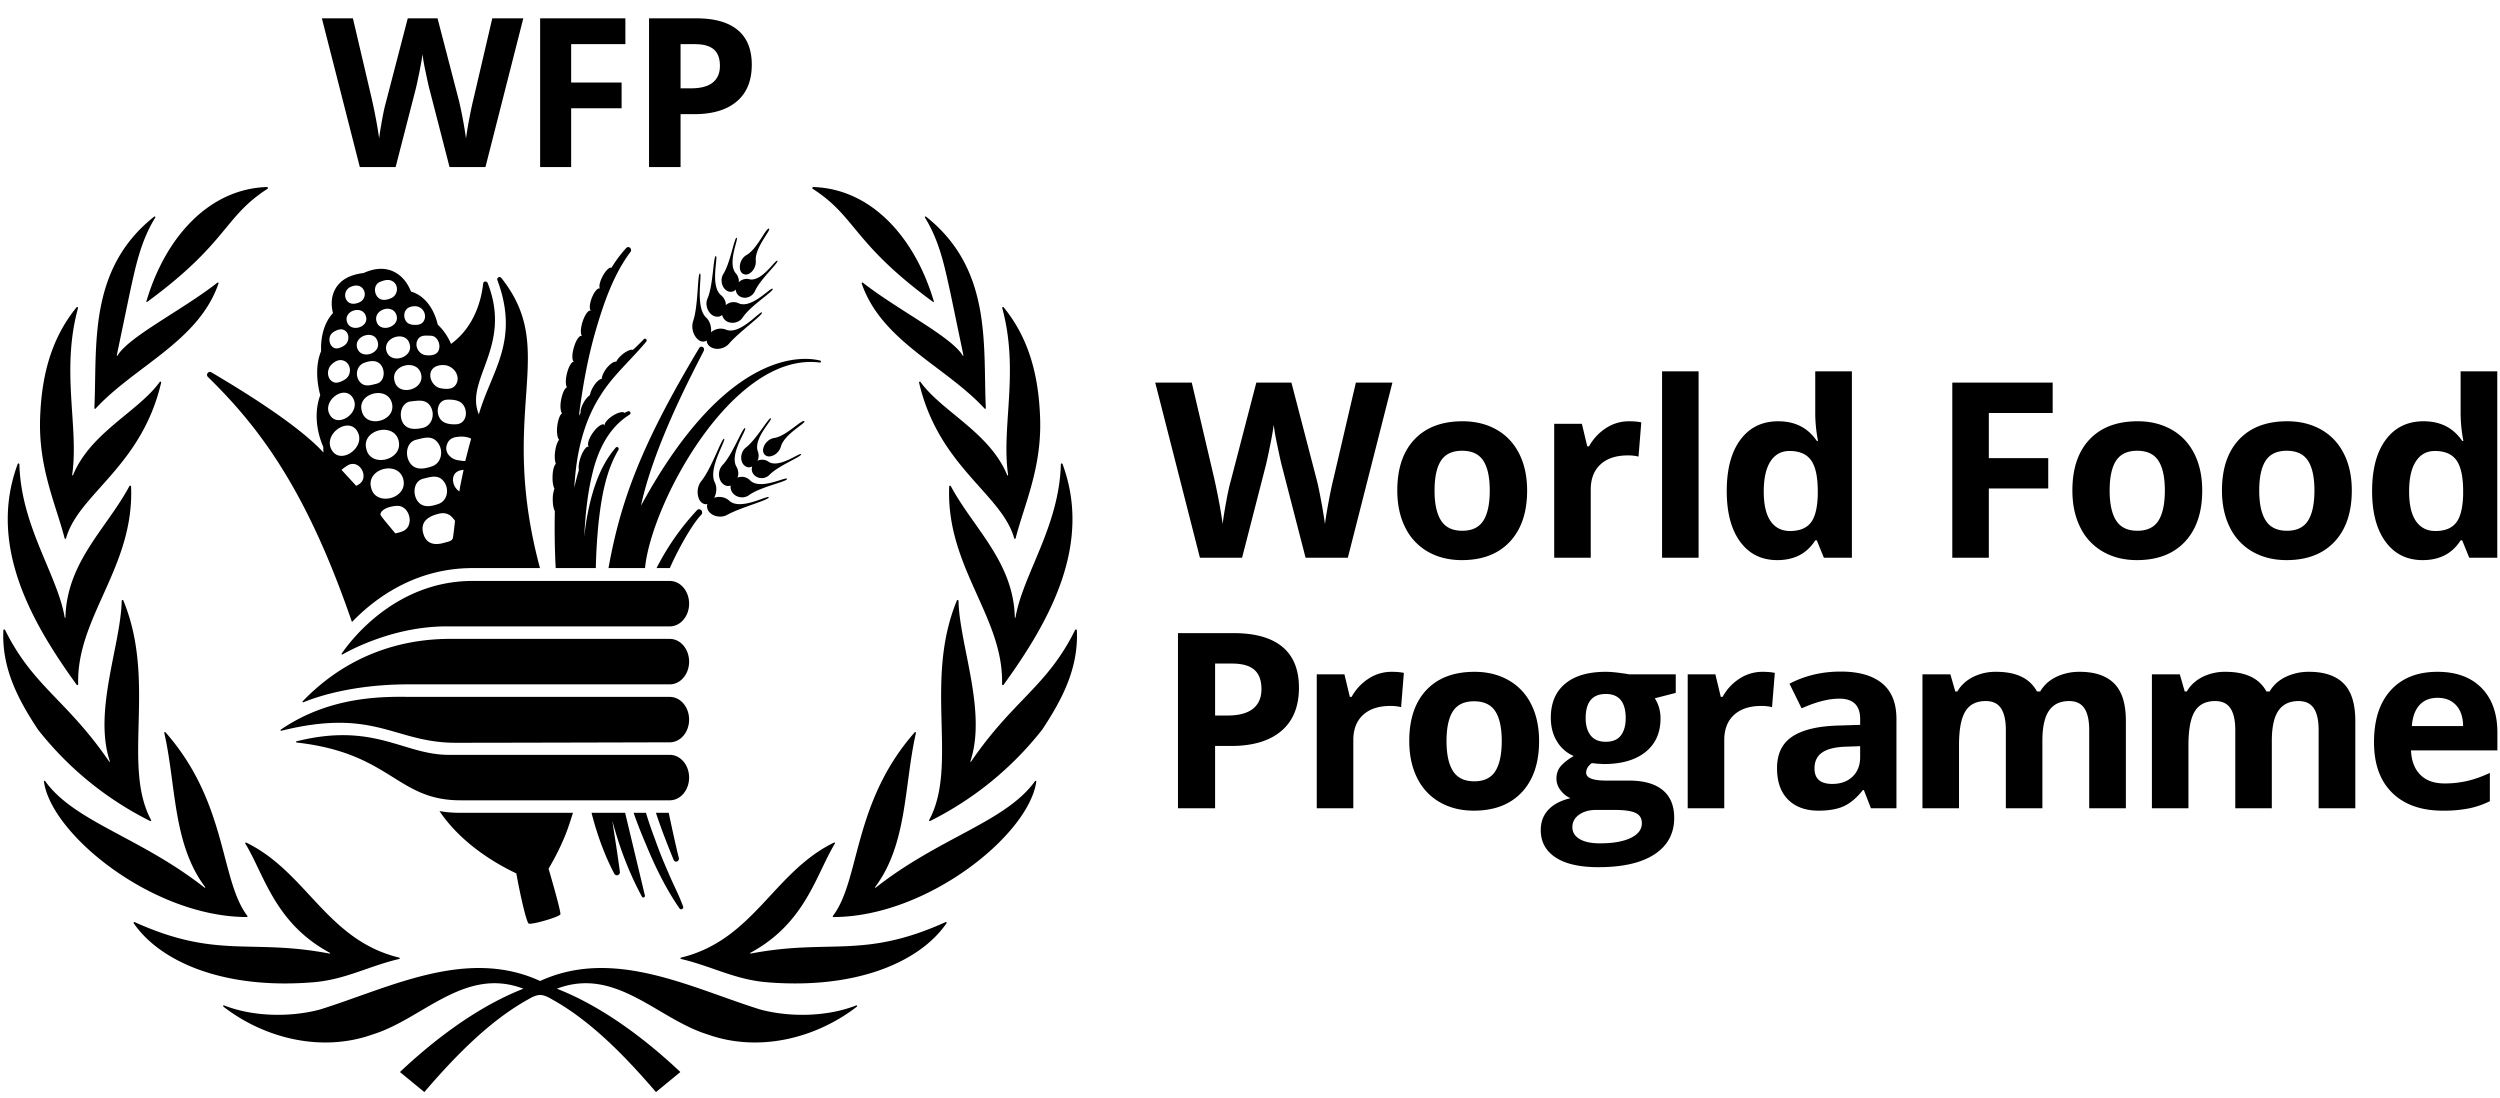<svg xmlns="http://www.w3.org/2000/svg" viewBox="0 0 132 58" width="132" height="58"><path fill-rule="evenodd" d="M35.934 4.664h.548c.511 0 .895-.101 1.149-.304.254-.202.381-.497.381-.883 0-.39-.107-.678-.319-.865-.214-.186-.547-.28-1.002-.28h-.757v2.332zm3.76-1.246c0 .845-.265 1.491-.793 1.938-.528.449-1.279.672-2.253.672h-.714v2.793h-1.665V.969h2.508c.952 0 1.676.204 2.172.615.496.41.745 1.021.745 1.834zm-9.537 5.403h-1.638V.969h4.501v1.363h-2.863v2.026h2.664v1.359h-2.664v3.104zm-4.525 0h-1.896l-1.063-4.125c-.04-.147-.107-.45-.202-.91a10.34 10.34 0 0 1-.164-.927c-.021.194-.075.505-.16.932-.087.428-.153.734-.199.916l-1.059 4.114h-1.89L16.995.969h1.639l1.004 4.285c.176.792.302 1.478.381 2.058.022-.204.071-.52.148-.948.077-.429.15-.761.218-.996L21.529.969h1.573l1.144 4.399a23.19 23.19 0 0 1 .36 1.944c.036-.28.093-.628.172-1.045.079-.417.15-.754.215-1.013l.999-4.285h1.638l-1.998 7.852zm-4.073 27.313c-3.051 0-5.009.724-5.544.949-.031.014-.057-.031-.032-.056 3.352-3.485 7.277-3.293 8.222-3.293h11.161c.563 0 1.019.537 1.019 1.201 0 .662-.456 1.199-1.019 1.199H21.559zm2.515 3.085c-3.288 0-4.246-1.868-9.222-.635-.034.009-.057-.038-.028-.058 2.774-1.903 5.791-1.73 7.011-1.73h13.531c.563 0 1.019.537 1.019 1.199s-.456 1.199-1.019 1.199c0 0-8.689.025-11.292.025zm.233 3.037c-3.374 0-3.644-2.49-8.646-3.051-.035-.004-.039-.056-.005-.064 4.109-1.028 5.638.715 8.037.715h11.673c.563 0 1.019.537 1.019 1.2 0 .663-.456 1.2-1.019 1.2H24.307zm-.732-9.183c-2.716 0-4.968 1.185-5.495 1.484-.03.016-.059-.019-.04-.046.441-.649 2.82-3.837 6.91-3.837h10.416c.563 0 1.019.537 1.019 1.2 0 .662-.456 1.199-1.019 1.199H23.575zm14.941-6.625a.753.753 0 0 0-.444-.205.74.74 0 0 0-.362.043c.047-.099.087-.205.102-.33a.85.85 0 0 0-.083-.512c-.336-.736.624-2.209.503-2.275-.115-.064-.661 1.56-1.191 2.216a.934.934 0 0 0-.2.489.923.923 0 0 0 .087.513c.074.132.186.226.318.234a.295.295 0 0 0 .107-.006.266.266 0 0 0-.018.059.453.453 0 0 0 .142.388.718.718 0 0 0 .441.207.77.77 0 0 0 .493-.093c.719-.393 2.21-.781 2.178-.919-.029-.138-1.483.715-2.073.191zm1.099-1.074a.63.63 0 0 0-.406-.199.657.657 0 0 0-.268.043c.013-.046.031-.085.037-.131a.726.726 0 0 0-.103-.462c-.365-.677.588-1.956.465-2.019-.123-.064-.646 1.368-1.176 1.934a.69.69 0 0 0-.197.425.765.765 0 0 0 .1.465c.084.123.199.21.338.229a.53.53 0 0 0 .179-.021c-.003.007-.011.018-.008.026a.524.524 0 0 0 .139.398c.1.107.244.181.404.195a.62.62 0 0 0 .433-.117c.62-.447 2.037-.712 2-.856-.034-.138-1.391.611-1.937.09zm.964-.993a.552.552 0 0 0-.389-.104.541.541 0 0 0-.197.051c.011-.03.029-.054.04-.083a.7.7 0 0 0-.024-.43c-.231-.665.792-1.648.693-1.728-.1-.074-.764 1.117-1.31 1.536a.648.648 0 0 0-.231.354.648.648 0 0 0 .021.428.438.438 0 0 0 .265.255c.092.029.184.01.271-.027a.393.393 0 0 0-.024.17c.013.136.079.25.187.33a.567.567 0 0 0 .752-.067c.491-.497 1.714-.962 1.665-1.081-.053-.12-1.152.765-1.719.396zm1.894-2.134c-.102-.151-.958.787-1.59.877a.66.66 0 0 0-.359.178.684.684 0 0 0-.221.361.38.38 0 0 0 .055.324.325.325 0 0 0 .299.109.64.64 0 0 0 .365-.181.73.73 0 0 0 .215-.356c.192-.643 1.312-1.214 1.236-1.312zm-17.694 1.27c-.025.093-.21.816-.21.816-.052.029-.272-.019-.33-.024-.422-.04-.8-.407-.638-.845.133-.358.404-.396.748-.412.143-.006.4.028.529.117 0 0-.051.165-.099.348zm-.485 2.182l-.039.247c-.263-.165-.417-.542-.291-.84.097-.226.337-.285.514-.295a49.8 49.8 0 0 0-.184.888zm-.378 2.696c-.033.185-.283.21-.454.261-.496.149-.966.085-1.118-.508-.165-.634.315-.901.83-1.025.28-.066.54-.011.732.226.048.059.105.112.118.168 0 0-.077.704-.108.878zm-1.561-3.122c.383-.092.779-.236 1.073.141.31.396.207 1.031-.291 1.199-.328.111-.725.207-1.005-.061-.368-.351-.341-1.148.223-1.279zm-.375-2.056c.403-.098.821-.247 1.131.149.322.414.215 1.084-.308 1.259-.346.114-.763.215-1.057-.067-.386-.366-.357-1.203.234-1.341zm-.376 4.445c-.105.37-.41.425-.729.502-.21-.257-.774-.909-.784-.986a.205.205 0 0 1 .012-.09c.026-.077.115-.151.181-.194.192-.125.601-.217.822-.172.396.085.603.568.498.94zm-2.005-1.899c-.289-1.024 1.428-1.47 1.693-.466.273 1.032-1.459 1.47-1.693.466zm-.252-2.044c-.294-1.017 1.431-1.464 1.696-.465.273 1.033-1.462 1.472-1.696.465zm-.241-2.009c-.281-.948 1.338-1.368 1.585-.433.254.962-1.365 1.377-1.585.433zm-.166 3.867c-.079.047-.109.072-.136.072l-.77-.838c.009-.024.247-.196.327-.242.64-.356 1.167.662.579 1.008zm-1.461-1.887c-.381-.84 1.005-1.751 1.425-.845.385.834-1.001 1.761-1.425.845zm1.165-2.66c.438.779-.882 1.648-1.26.81-.336-.722.837-1.565 1.26-.81zm-1.108-1.815c.195-.172.42-.265.651-.154.37.178.381.733.058.954-.147.101-.396.226-.577.181-.397-.101-.473-.68-.132-.981zm.05-1.669c.16-.108.373-.205.557-.13.334.137.322.622.052.816-.124.088-.346.197-.496.157-.338-.085-.421-.634-.113-.843zm.887-2.378c.199-.107.486-.152.664.048a.468.468 0 0 1-.134.734c-.212.106-.498.146-.666-.051a.48.48 0 0 1 .136-.731zm-.157 1.807c-.161-.595.842-.876 1.005-.271.181.587-.845.88-1.005.271zm1.616 1.039c.234.643-.855 1.007-1.068.372-.217-.643.877-1.01 1.068-.372zm.137-3.133c.208-.083.474-.173.706 0 .289.216.226.702-.105.853-.218.099-.496.165-.69-.008-.247-.22-.261-.705.089-.845zm-.192 5.381c-.294.069-.601.186-.845-.066-.312-.322-.223-.885.2-1.039.273-.104.619-.162.842.066.286.293.255.93-.197 1.039zm.005-3.284c-.188-.638.851-.965 1.05-.346.205.635-.871.973-1.05.346zm1.74 1.169c.244.728-.986 1.116-1.212.399-.228-.734 1.011-1.122 1.212-.399zm.066-1.95c.217-.058.446-.037.611.14.252.271.166.734-.207.803-.175.032-.446.019-.583-.101-.246-.218-.234-.731.179-.842zm1.05 1.528c.396 0 .596.582.365.871-.139.175-.439.186-.643.154-.378-.058-.62-.545-.365-.874.155-.199.42-.151.643-.151zm-1.903 2.396c-.244-.837 1.178-1.211 1.396-.38.221.845-1.209 1.217-1.396.38zm.872 1.071c.388-.04.792-.13 1.031.277.249.43.063 1.028-.441 1.129-.331.069-.732.101-.968-.192-.31-.387-.187-1.161.378-1.214zm1.974-1.864c.48.198.642.764.304 1.08-.182.165-.512.133-.735.088-.447-.088-.738-.758-.347-1.076.201-.163.56-.183.778-.092zm.755 2.018c.301.37.189 1.023-.339 1.055-.275.016-.635-.016-.821-.242-.299-.361-.186-1.039.341-1.057.276-.011.633.018.819.244zm2.039-6.664a.12.12 0 0 0-.134-.05c-.063.021-.105.09-.081.151 1.205 3.237-.334 4.831-.977 7.097-.771-1.841 1.785-3.573.468-6.929-.019-.043-.053-.078-.1-.085-.066-.009-.129.018-.139.106-.034.236-.189 2.096-1.698 3.186a3.015 3.015 0 0 0-.703-1.021c-.14-.627-.549-1.488-1.41-1.742-.129-.325-.388-.79-.887-1.04-.47-.234-1.013-.213-1.617.061-.729.085-1.231.37-1.495.845-.25.449-.205.938-.121 1.271-.614.656-.643 1.628-.627 2.009-.365.876-.16 1.899-.045 2.324-.436 1.191-.01 2.346.16 2.729 0 .104.005.202.011.3-1.428-1.562-4.677-3.497-5.918-4.235a.148.148 0 0 0-.181.021.154.154 0 0 0-.008.218c2.768 2.7 5.238 6.032 7.61 12.946 1.184-1.231 3.323-2.849 6.367-2.849h3.561c-2.262-8.428 1.032-11.444-2.036-15.313zm16.836 4.358c-.651-.17-4.808-.906-9.467 7.663.68-3.191 2.746-7.052 3.312-8.173v-.008a.153.153 0 0 0-.042-.192.136.136 0 0 0-.189.035c-3.078 5.133-4.159 8.091-4.797 11.63h1.929c.328-3.412 4.637-11.449 9.23-10.852h.005c.027.006.05-.016.053-.039.01-.03-.008-.059-.034-.064zm-9.262 28.232l-1.042-4.355h-1.774c.281 1.105.682 2.229 1.202 3.215a.16.16 0 0 0 .16.083.165.165 0 0 0 .134-.19c-.121-.922-.265-1.811-.402-2.699.376 1.395.882 2.758 1.565 4.013.018.039.057.057.094.045.05-.011.076-.064.063-.112zm1.793-1.977c-.182-.728-.371-1.621-.533-2.378h-.675c.263.808.617 1.709.932 2.479.031.075.102.112.17.093a.16.16 0 0 0 .106-.194zm.225 2.561l-.005-.01c-.218-.609-.52-1.154-.759-1.738a23.462 23.462 0 0 1-.706-1.759c-.17-.449-.351-.964-.49-1.432h-.651c.184.545.423 1.132.646 1.658.49 1.188 1.057 2.352 1.779 3.393a.103.103 0 0 0 .123.035c.058-.022.084-.088.063-.147zm.974-20.9c-.05-.075-.171-.091-.228-.03a13.313 13.313 0 0 0-2.147 3.069h.703c.352-.826 1.144-2.285 1.654-2.811l.005-.005a.183.183 0 0 0 .013-.223zm-5.354-6.045c.651-1.069 1.617-1.887 2.436-2.875a.097.097 0 0 0-.009-.128.08.08 0 0 0-.117-.003c-.187.199-.381.386-.58.571-.087-.042-.307.043-.531.218-.175.139-.301.293-.346.404-.113-.026-.325.106-.517.351-.158.205-.249.42-.247.553-.121.01-.296.164-.446.409-.097.162-.16.319-.181.449a1.227 1.227 0 0 0-.309.353c-.134.224-.203.449-.182.579-.031.057-.063.11-.089.165l.016-.132c.192-1.513.469-3.011.892-4.456.425-1.441.934-2.894 1.808-4.061l.006-.005a.168.168 0 0 0-.016-.21.138.138 0 0 0-.205-.003 6.631 6.631 0 0 0-.785 1.05c-.099-.053-.309.144-.469.452-.147.278-.2.536-.144.635 0 0-.003.008-.009.005-.105-.045-.299.189-.417.502-.115.295-.136.566-.057.657-.006.005-.006.008-.009.013-.117-.043-.309.226-.427.606-.098.321-.108.6-.037.712.005.005 0 .019-.005.016-.121-.043-.305.234-.412.611-.108.364-.1.686.002.749-.118-.013-.283.263-.37.638-.078.324-.07.603.006.715-.116.034-.244.305-.31.656-.063.343-.032.627.052.718-.107.055-.217.334-.257.68-.039.343.011.624.1.715-.089.1-.176.339-.213.627-.036.273-.013.51.04.643-.097.082-.171.359-.174.691-.007.265.032.491.1.621a1.554 1.554 0 0 0-.089.542c-.005.279.039.518.11.643-.021.981-.008 2.025.045 3.008h2.118c.015-.765.066-1.6.141-2.357.15-1.35.373-2.721 1.048-3.874l.005-.008a.114.114 0 0 0-.013-.127c-.04-.035-.095-.035-.132.008-.916 1.063-1.317 2.506-1.553 3.89-.042.271-.076.544-.108.816.058-1.111.16-2.217.415-3.269.291-1.281.874-2.5 1.984-3.183a.097.097 0 0 0 .039-.112.091.091 0 0 0-.11-.066c-.071.021-.136.058-.205.088-.073-.091-.343-.024-.622.153-.265.173-.441.386-.422.503 0 .005-.013.013-.013.002a.08.08 0 0 0-.013-.034c-.1-.082-.368.104-.594.42-.228.316-.317.646-.22.731.005.002.003.01-.002.01-.119-.048-.315.221-.439.596-.089.262-.11.504-.078.643 0 .004-.006.01-.006.01-.092.303-.168.609-.239.919.027-.438.066-.879.129-1.315.186-1.254.564-2.482 1.236-3.528zm6.663-3.498a.75.75 0 0 0-.485-.037.811.811 0 0 0-.326.17.925.925 0 0 0-.018-.345.838.838 0 0 0-.252-.449c-.572-.571-.179-2.291-.312-2.312-.131-.018-.084 1.696-.354 2.498a.92.92 0 0 0-.019.529.889.889 0 0 0 .26.451c.113.099.249.144.378.104a.217.217 0 0 0 .097-.043c0 .022 0 .043.002.064.03.141.129.25.266.314a.722.722 0 0 0 .488.037.792.792 0 0 0 .428-.26c.538-.625 1.803-1.515 1.727-1.634-.077-.117-1.145 1.195-1.88.913zm2.447-2.165c-.082-.117-1.095 1.065-1.785.77a.638.638 0 0 0-.452-.042.69.69 0 0 0-.236.133c-.003-.048 0-.091-.01-.133a.707.707 0 0 0-.255-.398c-.577-.505-.123-2.041-.26-2.057-.139-.016-.136 1.512-.436 2.229a.684.684 0 0 0-.036.468c.042.17.137.311.255.401a.482.482 0 0 0 .393.093.495.495 0 0 0 .16-.082c0 .008-.003.018 0 .026a.53.53 0 0 0 .27.327.643.643 0 0 0 .447.037.626.626 0 0 0 .365-.26c.427-.64 1.661-1.39 1.58-1.512zm.249-1.48c-.09-.093-.816 1.124-1.475.978a.55.55 0 0 0-.399.04.517.517 0 0 0-.168.117c0-.03.008-.059.008-.091a.676.676 0 0 0-.171-.393c-.443-.542.173-1.825.055-1.865-.12-.035-.33 1.315-.698 1.902a.632.632 0 0 0-.094.412c.01.157.076.298.168.396.094.098.21.152.336.144a.377.377 0 0 0 .244-.12c0 .053.01.111.036.167a.444.444 0 0 0 .286.242c.124.04.271.029.402-.035a.595.595 0 0 0 .284-.292c.288-.64 1.272-1.509 1.186-1.602zm-.436-1.69c-.149-.106-.624 1.076-1.189 1.384a.683.683 0 0 0-.275.295.718.718 0 0 0-.079.415c.013.125.071.231.163.284a.319.319 0 0 0 .315-.002.668.668 0 0 0 .28-.298.737.737 0 0 0 .079-.412c-.042-.669.811-1.6.706-1.666zM30.252 42.917h-5.945c-.404 0-.769-.032-1.105-.093.003 0 .003.002.003.002.976 1.451 2.506 2.552 4.057 3.29.239 1.323.538 2.548.646 2.644.11.095 1.632-.343 1.68-.484.044-.14-.623-2.407-.623-2.407.801-1.374 1.048-2.185 1.287-2.952zm14.953 10.169c-1.501.593-3.459.642-5.057.218-3.661-1.14-7.726-3.3-11.629-1.507-3.902-1.793-7.967.367-11.628 1.507-1.598.424-3.556.375-5.057-.218a.038.038 0 0 0-.037.066c2.16 1.671 5.186 2.44 7.91 1.456 2.616-.815 4.829-3.587 7.928-2.404-2.454.959-4.748 2.729-6.519 4.399l1.288 1.058c1.609-1.873 3.42-3.746 5.47-4.886.28-.165.448-.231.645-.242.198.011.365.077.643.242 2.053 1.14 3.864 3.013 5.472 4.886l1.289-1.058c-1.771-1.67-4.065-3.44-6.519-4.399 3.099-1.183 5.312 1.589 7.928 2.404 2.724.984 5.75.215 7.91-1.456.034-.029.005-.082-.037-.066zm-24.129-2.525c-3.826-.927-4.873-4.514-8.072-6.071-.034-.018-.071.022-.05.053 1.008 1.658 1.554 4.198 4.459 5.764.024.012.011.05-.016.042-4.167-.802-5.918.313-10.285-1.661-.037-.016-.076.024-.052.059 1.435 2.083 4.841 3.507 9.508 3.114 1.68-.143 2.897-.85 4.508-1.227.04-.011.04-.065 0-.073zm-8.014-2.2c-1.454-1.905-1.04-5.972-4.323-9.695-.026-.029-.073-.006-.065.031.627 2.742.44 5.857 2.157 8.139.016.024-.008.048-.032.032-3.385-2.665-6.865-3.468-8.414-5.625-.023-.029-.07-.014-.065.024.383 2.792 5.747 7.145 10.713 7.153.029 0 .047-.034.029-.059zm-5.084-5.064c-1.559-2.891.304-7.302-1.464-11.588-.019-.045-.087-.034-.087.014-.052 2.34-1.506 5.835-.627 8.473.01.024-.021.037-.034.016-2.239-3.271-4.015-3.954-5.496-6.948-.021-.045-.089-.033-.092.015C.084 35.314.984 36.973 2 38.514a17.398 17.398 0 0 0 5.928 4.836c.035.016.066-.019.05-.053zM6.921 25.691c-.003-.048-.066-.064-.09-.022-1.189 2.224-3.306 3.994-3.375 6.931-.002.029-.034.031-.039.004-.386-2.266-2.309-4.806-2.393-8.088 0-.05-.071-.063-.09-.016-1.582 4.268.693 8.314 3.115 11.657.027.034.079.014.079-.032-.099-3.542 2.971-6.186 2.793-10.434zm1.511-5.522c-1.123 1.56-3.65 2.663-4.574 4.913-.013.032-.053.024-.047-.013.367-2.522-.607-5.45.307-8.8.013-.048-.047-.08-.076-.043-1.381 1.698-1.848 3.688-1.924 5.838-.094 2.641.834 4.567 1.294 6.358.01.043.065.04.076-.003.661-2.348 3.981-3.762 5.02-8.213.014-.047-.047-.077-.076-.037zm3.047-5.245c-1.847 1.448-4.669 2.843-5.275 3.85-.01.021-.042.005-.037-.016l.685-3.287c.307-1.395.572-2.731 1.344-3.98.024-.037-.021-.08-.055-.053-3.517 2.785-3.003 6.812-3.158 10.11-.002.035.04.051.064.027 2.07-2.246 5.445-3.553 6.49-6.606.013-.037-.027-.069-.058-.045zm2.617-5.049c-3.108.099-5.391 2.716-6.37 6.048-.005.019.021.035.037.024 4.281-3.138 4.041-4.483 6.359-5.976.042-.027.024-.096-.026-.096zm35.828 38.813c-4.364 1.974-6.117.859-10.285 1.661-.026.008-.039-.03-.016-.042 2.905-1.566 3.451-4.106 4.459-5.764.021-.031-.015-.071-.05-.053-3.196 1.557-4.243 5.144-8.072 6.071-.04.008-.04.062 0 .073 1.611.377 2.829 1.084 4.508 1.227 4.666.393 8.076-1.031 9.509-3.114.023-.035-.016-.075-.053-.059zm4.726-7.445c-1.548 2.157-5.028 2.96-8.413 5.625-.021.016-.047-.008-.029-.032 1.714-2.282 1.527-5.397 2.154-8.139.008-.037-.039-.06-.065-.031-3.281 3.723-2.869 7.79-4.32 9.695-.018.025-.003.059.029.059 4.965-.008 10.327-4.361 10.71-7.153.005-.038-.042-.053-.066-.024zm2.208-7.964c-.003-.048-.071-.06-.092-.015-1.48 2.994-3.257 3.677-5.493 6.948-.016.021-.045.008-.036-.016.878-2.638-.573-6.133-.628-8.473 0-.048-.068-.059-.086-.014-1.769 4.286.094 8.697-1.462 11.588-.019.034.013.069.047.053a17.389 17.389 0 0 0 5.928-4.836c1.016-1.541 1.916-3.2 1.822-5.235zm-.756-8.779c-.018-.047-.089-.034-.089.016-.084 3.282-2.008 5.822-2.394 8.088-.005.027-.036.025-.036-.004-.069-2.937-2.189-4.707-3.378-6.931-.024-.042-.087-.026-.087.022-.178 4.248 2.89 6.892 2.79 10.434 0 .046.055.066.081.032 2.42-3.343 4.695-7.389 3.113-11.657zm-1.184-2.436c-.076-2.15-.543-4.14-1.923-5.838-.029-.037-.087-.005-.076.043.913 3.35-.061 6.278.309 8.8.005.037-.036.045-.05.013-.923-2.25-3.451-3.353-4.574-4.913-.026-.04-.087-.01-.076.037 1.039 4.451 4.359 5.865 5.021 8.213.01.043.065.046.076.003.459-1.791 1.388-3.717 1.293-6.358zm-6.023-10.626c-.034-.027-.078.016-.055.053.772 1.249 1.037 2.585 1.344 3.98l.685 3.287c.005.021-.027.037-.037.016-.606-1.007-3.425-2.402-5.275-3.85-.029-.024-.071.008-.058.045 1.045 3.053 4.42 4.36 6.49 6.606.024.024.066.008.063-.027-.154-3.298.36-7.325-3.157-10.11zm-5.954-1.563c-.05 0-.066.069-.027.096 2.318 1.493 2.079 2.838 6.359 5.976.019.011.042-.005.037-.024-.979-3.332-3.262-5.949-6.369-6.048zm28.225 19.572h-2.232l-1.253-4.857c-.046-.173-.125-.53-.237-1.072a12.245 12.245 0 0 1-.193-1.091c-.025.227-.088.593-.189 1.097-.102.504-.18.864-.235 1.079l-1.245 4.844h-2.227l-2.359-9.246h1.929l1.183 5.047c.207.932.356 1.739.449 2.422.025-.24.083-.612.174-1.116.09-.504.176-.895.256-1.173l1.347-5.18h1.853l1.347 5.18c.059.231.133.586.222 1.062.088.477.156.885.202 1.227.042-.329.109-.738.203-1.231.092-.49.177-.887.253-1.191l1.176-5.047h1.929l-2.353 9.246m4.578-3.548c0 .701.114 1.229.345 1.587.229.359.603.538 1.122.538.514 0 .884-.178 1.11-.534.226-.356.338-.887.338-1.591 0-.7-.113-1.224-.341-1.575-.228-.349-.601-.524-1.12-.524-.514 0-.885.174-1.113.521-.227.348-.341.874-.341 1.578zm4.888 0c0 1.151-.303 2.051-.91 2.701-.607.649-1.453.974-2.536.974-.679 0-1.278-.149-1.796-.446a2.959 2.959 0 0 1-1.195-1.281c-.279-.556-.418-1.206-.418-1.948 0-1.155.301-2.053.904-2.694s1.451-.962 2.543-.962c.678 0 1.277.149 1.796.443.519.295.917.719 1.195 1.272.278.552.417 1.199.417 1.941zm5.376-3.656c.262 0 .479.02.652.058l-.146 1.808a2.208 2.208 0 0 0-.569-.063c-.615 0-1.095.158-1.438.474-.344.317-.516.759-.516 1.329v3.598h-1.929v-7.071h1.461l.284 1.189h.095c.22-.396.516-.715.889-.958a2.194 2.194 0 0 1 1.217-.364m1.749 7.204h1.929v-9.841h-1.929zm6.76-1.41c.493 0 .855-.144 1.085-.431.23-.286.355-.773.376-1.461v-.208c0-.759-.117-1.303-.351-1.631-.234-.33-.615-.494-1.142-.494-.43 0-.764.182-1.002.547-.238.365-.357.895-.357 1.591 0 .695.12 1.217.36 1.565.241.348.584.522 1.031.522zm-.677 1.537c-.831 0-1.483-.323-1.957-.968-.475-.645-.711-1.539-.711-2.681 0-1.16.241-2.064.724-2.71.482-.648 1.148-.972 1.995-.972.889 0 1.569.346 2.036 1.038h.064a7.897 7.897 0 0 1-.146-1.411v-2.264h1.935v9.841H96.3l-.373-.917h-.082c-.438.695-1.107 1.044-2.005 1.044zm11.17-.127h-1.929v-9.246h5.3v1.607h-3.371v2.383h3.137v1.601h-3.137v3.655m6.379-3.548c0 .701.115 1.229.345 1.587.229.359.604.538 1.122.538.514 0 .884-.178 1.11-.534.226-.356.338-.887.338-1.591 0-.7-.113-1.224-.341-1.575-.228-.349-.601-.524-1.12-.524-.514 0-.885.174-1.113.521-.227.348-.341.874-.341 1.578zm4.888 0c0 1.151-.303 2.051-.91 2.701-.607.649-1.453.974-2.536.974-.679 0-1.278-.149-1.796-.446a2.959 2.959 0 0 1-1.195-1.281c-.279-.556-.418-1.206-.418-1.948 0-1.155.301-2.053.904-2.694s1.451-.962 2.543-.962c.679 0 1.277.149 1.796.443.519.295.917.719 1.195 1.272.278.552.417 1.199.417 1.941zm3.01 0c0 .701.115 1.229.344 1.587.23.359.604.538 1.123.538.514 0 .884-.178 1.11-.534.225-.356.338-.887.338-1.591 0-.7-.113-1.224-.341-1.575-.228-.349-.601-.524-1.12-.524-.514 0-.885.174-1.113.521-.227.348-.341.874-.341 1.578zm4.888 0c0 1.151-.303 2.051-.91 2.701-.607.649-1.453.974-2.536.974-.679 0-1.278-.149-1.796-.446a2.967 2.967 0 0 1-1.196-1.281c-.278-.556-.417-1.206-.417-1.948 0-1.155.301-2.053.904-2.694s1.45-.962 2.543-.962c.678 0 1.277.149 1.796.443.519.295.917.719 1.195 1.272.278.552.417 1.199.417 1.941zm4.418 2.138c.493 0 .854-.144 1.084-.431.23-.286.355-.773.377-1.461v-.208c0-.759-.117-1.303-.351-1.631-.234-.33-.615-.494-1.142-.494-.43 0-.764.182-1.002.547-.239.365-.358.895-.358 1.591 0 .695.12 1.217.361 1.565.24.348.584.522 1.031.522zm-.677 1.537c-.831 0-1.483-.323-1.957-.968-.475-.645-.712-1.539-.712-2.681 0-1.16.241-2.064.724-2.71.483-.648 1.148-.972 1.995-.972.89 0 1.569.346 2.037 1.038h.064a7.805 7.805 0 0 1-.146-1.411v-2.264h1.935v9.841h-1.48l-.373-.917h-.082c-.438.695-1.107 1.044-2.005 1.044zM64.157 37.78h.645c.603 0 1.054-.119 1.354-.357.299-.238.449-.585.449-1.04 0-.46-.126-.799-.377-1.019-.251-.219-.643-.328-1.179-.328h-.892v2.744zm4.428-1.467c0 .995-.312 1.756-.933 2.284-.622.527-1.507.79-2.653.79h-.842v3.289h-1.96V33.43h2.953c1.122 0 1.975.241 2.559.723.584.484.876 1.203.876 2.16zm4.886-.841c.262 0 .479.019.653.057l-.146 1.809a2.215 2.215 0 0 0-.569-.064c-.616 0-1.096.159-1.44.475-.343.316-.514.759-.514 1.328v3.599h-1.93v-7.072h1.461l.285 1.19h.095c.219-.397.516-.716.889-.958a2.191 2.191 0 0 1 1.216-.364m2.905 3.656c0 .7.115 1.228.344 1.587.23.358.604.538 1.122.538.515 0 .885-.179 1.111-.534.225-.357.339-.887.339-1.591 0-.7-.115-1.225-.342-1.575-.228-.35-.601-.525-1.119-.525-.515 0-.886.174-1.114.522-.227.347-.341.874-.341 1.578zm4.888 0c0 1.15-.303 2.051-.91 2.7s-1.453.975-2.536.975c-.68 0-1.278-.15-1.797-.447a2.965 2.965 0 0 1-1.195-1.281c-.278-.555-.417-1.205-.417-1.947 0-1.155.301-2.054.904-2.694.603-.641 1.45-.962 2.542-.962.68 0 1.278.148 1.797.443a2.95 2.95 0 0 1 1.195 1.271c.279.552.417 1.2.417 1.942zm2.459-1.208c0 .384.088.687.263.91.175.224.441.336.801.336.362 0 .628-.112.797-.336.168-.223.253-.526.253-.91 0-.852-.351-1.278-1.05-1.278-.709 0-1.064.426-1.064 1.278zm-.701 5.755c0 .265.127.474.382.626.256.152.613.228 1.072.228.692 0 1.234-.096 1.626-.285.392-.189.588-.449.588-.777 0-.266-.116-.45-.348-.551-.232-.102-.59-.151-1.075-.151h-1c-.353 0-.65.083-.887.249-.239.167-.358.387-.358.661zm5.458-8.071v.981l-1.107.285c.203.316.303.67.303 1.063 0 .758-.264 1.349-.794 1.773-.528.424-1.263.636-2.204.636l-.347-.019-.284-.032c-.199.152-.298.321-.298.507 0 .277.354.417 1.062.417h1.202c.776 0 1.368.167 1.775.5.406.333.61.822.61 1.467 0 .826-.345 1.467-1.034 1.922-.69.455-1.68.683-2.97.683-.986 0-1.74-.172-2.261-.515-.521-.343-.781-.826-.781-1.445 0-.426.133-.782.399-1.069.265-.286.655-.492 1.17-.614a1.278 1.278 0 0 1-.519-.414.988.988 0 0 1-.222-.61c0-.27.078-.494.235-.674.156-.179.382-.355.677-.528a1.89 1.89 0 0 1-.883-.772c-.217-.353-.326-.771-.326-1.252 0-.771.251-1.368.753-1.79.501-.421 1.218-.632 2.151-.632.197 0 .432.018.705.053.271.036.445.063.521.079h2.467zm4.577-.132c.262 0 .479.019.653.057l-.146 1.809a2.215 2.215 0 0 0-.569-.064c-.616 0-1.096.159-1.44.475-.343.316-.514.759-.514 1.328v3.599h-1.93v-7.072h1.461l.285 1.19h.095c.219-.397.515-.716.888-.958a2.197 2.197 0 0 1 1.217-.364m5.159 3.927l-.747.026c-.56.016-.977.118-1.252.303-.274.186-.411.468-.411.848 0 .544.313.815.937.815.446 0 .804-.127 1.071-.385.268-.257.402-.599.402-1.025v-.582zm.569 3.277l-.373-.961h-.05c-.325.408-.659.692-1.003.85-.344.159-.792.238-1.344.238-.678 0-1.214-.195-1.603-.582-.39-.388-.585-.941-.585-1.658 0-.751.263-1.303.787-1.66.525-.356 1.316-.554 2.375-.592l1.227-.038v-.309c0-.717-.367-1.075-1.1-1.075-.566 0-1.23.17-1.992.512l-.639-1.302c.813-.426 1.716-.64 2.706-.64.949 0 1.677.207 2.183.62.506.413.758 1.042.758 1.885v4.712h-1.347zm9.053 0h-1.929v-4.13c0-.51-.086-.893-.257-1.149-.17-.255-.439-.381-.806-.381-.493 0-.851.18-1.075.544-.223.362-.335.958-.335 1.789v3.327h-1.93v-7.072h1.474l.26.906h.107c.19-.326.464-.579.823-.763a2.66 2.66 0 0 1 1.233-.275c1.058 0 1.774.345 2.15 1.038h.17c.191-.329.47-.584.839-.766a2.782 2.782 0 0 1 1.249-.272c.801 0 1.407.206 1.819.617.411.411.616 1.069.616 1.976v4.611h-1.936v-4.13c0-.51-.085-.893-.256-1.149-.171-.255-.439-.381-.806-.381-.472 0-.825.168-1.059.505-.234.337-.351.872-.351 1.607v3.548m12.114 0h-1.929v-4.13c0-.51-.086-.893-.257-1.149-.17-.255-.439-.381-.805-.381-.494 0-.852.18-1.076.544-.223.362-.335.958-.335 1.789v3.327h-1.929v-7.072h1.473l.26.906h.108c.189-.326.463-.579.822-.763a2.66 2.66 0 0 1 1.233-.275c1.058 0 1.775.345 2.151 1.038h.17c.19-.329.469-.584.838-.766a2.788 2.788 0 0 1 1.249-.272c.801 0 1.408.206 1.819.617.411.411.616 1.069.616 1.976v4.611h-1.936v-4.13c0-.51-.085-.893-.255-1.149-.171-.255-.44-.381-.807-.381-.472 0-.825.168-1.059.505-.234.337-.351.872-.351 1.607v3.548m8.755-5.831c-.409 0-.73.13-.962.388-.232.26-.364.627-.399 1.104h2.707c-.007-.477-.132-.844-.373-1.104-.24-.258-.564-.388-.973-.388zm.271 5.958c-1.138 0-2.028-.315-2.669-.943-.64-.629-.961-1.518-.961-2.669 0-1.185.296-2.101.889-2.748.592-.647 1.411-.971 2.457-.971.999 0 1.777.285 2.334.854.557.569.834 1.356.834 2.359v.936h-4.56c.022.548.184.977.488 1.284.303.308.729.461 1.277.461a5.28 5.28 0 0 0 1.208-.133c.38-.088.775-.229 1.189-.424v1.494a4.499 4.499 0 0 1-1.082.376 6.82 6.82 0 0 1-1.404.124z"/></svg>